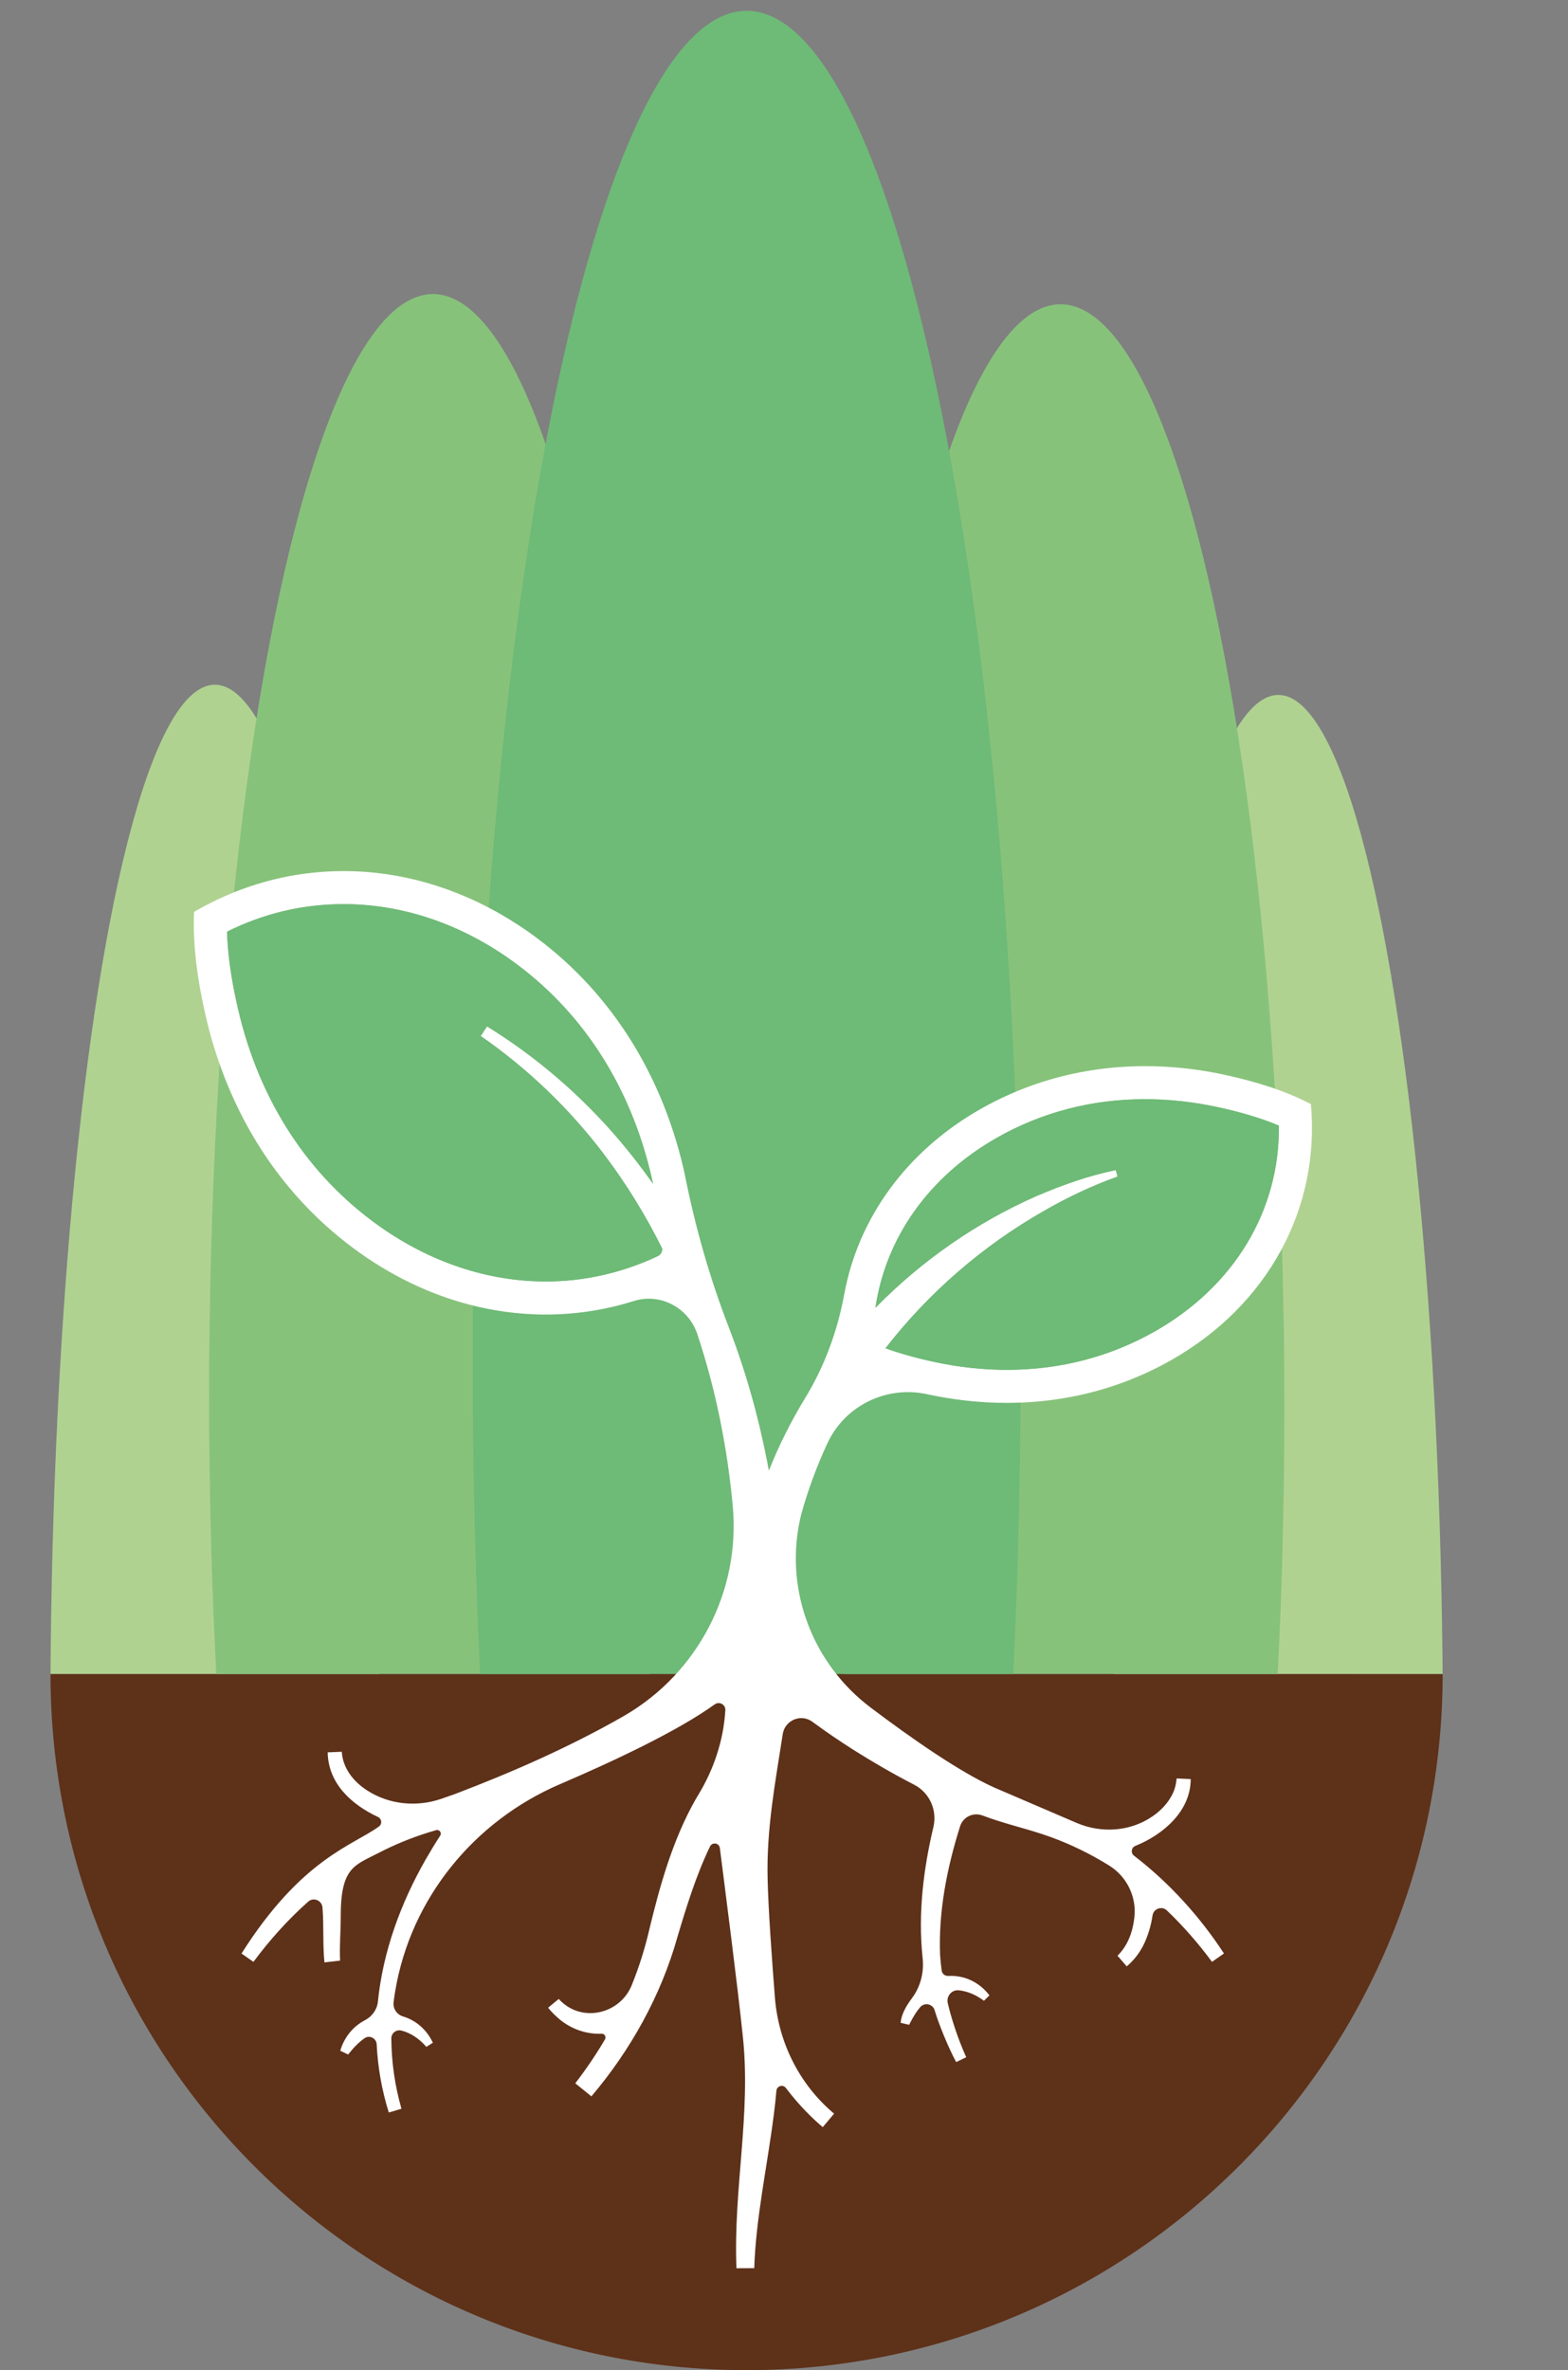 <?xml version="1.0" encoding="UTF-8"?>
<svg id="Capa_2" data-name="Capa 2" xmlns="http://www.w3.org/2000/svg" xmlns:xlink="http://www.w3.org/1999/xlink" viewBox="0 0 943.71 1426.23">
  <rect x="0" y="0" width="943.71" height="1426.23" fill="#808080" stroke="none"/>
  <defs>
    <style>
      .cls-1 {
        fill: none;
      }

      .cls-2 {
        fill: #b0d291;
      }

      .cls-3 {
        fill: #6eba77;
      }

      .cls-4 {
        fill: #5e3119;
      }

      .cls-5 {
        fill: #fff;
      }

      .cls-6 {
        clip-path: url(#clippath);
      }

      .cls-7 {
        fill: #87c27b;
      }
    </style>
    <clipPath id="clippath">
      <rect class="cls-1" width="943.71" height="1007.29"/>
    </clipPath>
  </defs>
  <g id="TRABAJO_ANIMAR" data-name="TRABAJO / ANIMAR">
    <g>
      <path class="cls-4" d="M449.33,1426.23c231.37,0,418.94-187.56,418.94-418.94H30.39c0,231.37,187.56,418.94,418.94,418.94Z"/>
      <g class="cls-6">
        <g>
          <ellipse class="cls-2" cx="769.38" cy="1039.25" rx="99.01" ry="621.07"/>
          <ellipse class="cls-7" cx="638.33" cy="846.84" rx="134.69" ry="663.75"/>
          <ellipse class="cls-2" cx="129.32" cy="1033.1" rx="99.01" ry="621.07"/>
          <ellipse class="cls-7" cx="260.56" cy="840.69" rx="134.69" ry="663.75"/>
          <ellipse class="cls-3" cx="449.4" cy="819.09" rx="164.9" ry="812.61"/>
        </g>
      </g>
      <g>
        <path class="cls-5" d="M498.04,868.38c10.51-22.6,35.47-34.72,59.83-29.45l.38.08c10.02,2.15,20.02,3.64,29.95,4.43,1.97.16,3.96.3,5.93.42,3.96.2,7.9.32,11.81.32,13.14,0,26.09-1.21,38.72-3.62,3.16-.6,6.3-1.27,9.43-2.03,17.68-4.28,34.68-10.96,50.69-20.02,58.19-32.97,89.82-91.16,84.2-154.11-15.79-8.25-33.77-13.74-52.08-17.68-10.02-2.15-20.02-3.64-29.95-4.43-1.97-.16-3.94-.3-5.91-.42-3.96-.22-7.89-.32-11.83-.32-13.12,0-26.07,1.21-38.7,3.62-3.16.6-6.3,1.27-9.43,2.03-17.68,4.28-34.68,10.96-50.69,20.02-44.79,25.4-73.86,65.72-82.29,111.65-4.04,22.02-11.82,43.24-23.48,62.35-8.49,13.91-15.84,28.54-21.88,43.75-.38-2.03-.76-4.04-1.15-6.05-5.36-27.36-12.99-54.43-23.08-80.52-11.41-29.51-20.05-59.99-26.24-91.01-.27-1.36-.55-2.65-.83-3.86-13.76-59.46-45.92-109.17-92.99-142.48-2.17-1.53-4.35-3.02-6.54-4.45-3.3-2.15-6.62-4.2-9.98-6.14-4.47-2.59-9.01-4.99-13.58-7.2-2.29-1.09-4.57-2.17-6.88-3.16-16.15-7.08-32.77-11.79-49.5-14.16-3.58-.5-7.16-.89-10.76-1.19-4.79-.38-9.58-.58-14.38-.58-7.78,0-15.53.52-23.23,1.53-1.93.26-3.84.54-5.75.85-21.1,3.52-41.7,10.9-61.05,22.19-.88,20.48,2.21,41.9,7.08,62.9,10.74,46.45,32.71,86.94,64.27,118.32,1.25,1.25,2.53,2.51,3.82,3.74,2.59,2.45,5.23,4.83,7.95,7.18,5.41,4.65,11.06,9.09,16.94,13.24,11.16,7.89,22.75,14.54,34.6,19.91,1.61.74,3.2,1.43,4.81,2.11,11.91,5.01,24.06,8.77,36.33,11.26,3.58.72,7.16,1.33,10.74,1.85,8.35,1.17,16.74,1.77,25.12,1.77,9.7,0,19.41-.8,28.99-2.39,1.91-.32,3.82-.68,5.73-1.05,6.15-1.23,12.25-2.8,18.28-4.7,15.96-5.03,32.93,4.02,38.22,19.9,11.12,33.39,18.08,68.28,21.33,103.45,4.71,51.01-20.76,100.24-65,126.05-.24.14-.49.28-.73.43-32.16,18.41-66.88,33.69-101.75,46.95-2.16.78-4.97,1.76-7.89,2.76-14.8,5.09-31.25,3.53-44.45-4.89-.09-.05-.17-.11-.25-.16-8.23-5.29-14.62-13.34-15.23-23.25l-8.49.34c.32,18.69,14.17,31.34,30.25,38.89,2.29,1.07,2.68,4.2.65,5.7-15.53,11.42-46.46,19.12-82.76,76.47l7.18,5.03c9.76-13.2,20.79-25.42,32.95-36.25,3.2-2.85,8.26-.73,8.61,3.54.87,10.89.07,21.83,1.16,33.03l9.43-1.09c-.46-8.39.42-17.86.38-26.59v-.23c0-29.31,8.38-30.51,22.46-37.81,9.54-4.94,19.51-9.09,29.88-12.34,1.65-.51,3.34-1.01,5.06-1.52,1.95-.58,3.59,1.58,2.48,3.29-3,4.62-5.87,9.33-8.62,14.12-15.05,26.25-25.83,55.5-28.88,85.73-.49,4.84-3.46,8.95-7.77,11.21-6.79,3.55-12.37,9.76-14.89,18.4l4.73,2.25c1.59-1.97,3.16-3.82,4.83-5.51,1.64-1.64,3.33-3.07,5.08-4.3,2.99-2.1,7.1.06,7.28,3.71.67,13.92,3.14,27.75,7.29,41.01l7.62-2.27c-3.95-13.76-6.01-28.06-6.09-42.33-.02-3.21,2.99-5.51,6.09-4.71,5.37,1.39,10.52,4.63,14.99,9.81l3.92-2.49c-3.96-8.39-10.59-13.59-17.97-15.82-3.75-1.13-6.18-4.78-5.68-8.66.29-2.23.62-4.45.99-6.66,9.35-55.66,47.35-102.24,99.23-124.48,31.61-13.55,70.7-31.85,93.06-48,2.77-2,6.61.15,6.39,3.56l-.03.41c-1.14,17.87-6.89,35.05-16.17,50.36-.68,1.13-1.35,2.26-2.01,3.4-13.56,24.1-21.22,51.48-27.54,77.71-2.62,11.43-6.18,22.62-10.56,33.49-6.95,17.24-29.31,22.64-42.65,9.7-.45-.44-.89-.89-1.32-1.35l-6.38,5.27c1.61,2.03,3.22,3.68,5.01,5.31,7.53,7.15,17.44,10.74,27.22,10.35,1.75-.07,2.87,1.89,1.99,3.39-5.39,9.17-11.37,18-17.88,26.42l9.7,7.87c23.6-27.8,41.88-60.63,51.78-95.89,5.51-18.49,11.3-37.22,19.61-54.47,1.36-2.82,5.54-2.17,5.93.93,2.96,23.49,10.6,82.16,13.81,113.24,5.05,46.77-5.77,91.97-3.82,139.62l10.7-.06c1.03-30.66,7.8-61.01,11.81-92.57.6-4.7,1.12-9.43,1.54-14.19.26-2.91,3.96-3.98,5.72-1.64,8.39,11.1,16.7,18.94,22.17,23.55l6.82-8.11c-.4-.34-.81-.69-1.24-1.06-20.11-17.45-32.3-42.29-34.38-68.83-1.75-22.36-3.98-53.14-4.39-71.45-.73-30.24,4.65-58.06,9.11-87.07,1.29-8.37,11-12.45,17.82-7.42,8.01,5.91,16.22,11.49,24.55,16.8,12,7.56,24.21,14.63,36.73,21.09,9.29,4.8,13.98,15.33,11.57,25.5-6.05,25.55-9.23,51.8-6.56,78.08v.02c1.14,8.84-1.05,17.86-6.42,24.97-3.33,4.42-6.38,9.73-6.72,14.71l5.09,1.19c1.13-2.27,2.29-4.39,3.56-6.4.97-1.51,2-2.91,3.09-4.19,2.6-3.06,7.57-2,8.72,1.85l.02.08c2.09,7.1,7.76,21.52,12.93,31.1l6.05-2.92c-5.11-11.27-9.13-23.94-11.1-32.55l-.02-.07c-.93-4.1,2.37-8.08,6.56-7.66,5.06.5,10.24,2.56,15.23,6.3l3.3-3.26c-6.61-8.6-15.86-12.16-24.81-11.69-1.96.1-3.67-1.27-3.94-3.21-.42-3.1-.74-6.2-.95-9.26-1.06-26.21,4.12-52.48,12.05-77.61,1.78-5.63,7.96-8.56,13.48-6.46l.1.04c13.52,5.13,27.58,8.07,40.86,12.89,12.36,4.48,24.11,10.27,35.19,17.14,10.84,6.72,16.82,19.1,15.19,31.75l-.03.21c-.99,8.35-4.04,16.49-10.06,22.35l5.55,6.42c4.12-3.46,7.44-7.76,9.86-12.41,2.93-5.81,4.73-11.97,5.69-18.27.63-4.1,5.61-5.84,8.61-2.98,9.9,9.45,18.97,19.84,27.16,30.93l7.2-5.03c-14.49-22.2-32.85-42.51-54.16-58.87-2.08-1.59-1.63-4.85.79-5.86l.06-.02c16.56-6.66,33.33-20.84,33.29-40.21l-8.49-.36c-.28,3.6-1.17,7.08-2.9,10.22-2.73,5.09-6.69,9.16-11.34,12.4-13.42,9.37-30.93,10.56-45.97,4.11-16.73-7.17-41.47-17.79-49.73-21.36-20.79-9.39-49.73-29.58-74.22-48.05-34.55-26.06-51.53-69.72-42.7-112.09.33-1.57.68-3.08,1.05-4.5,4.04-14.61,9.33-28.83,15.71-42.56ZM600.19,684.51c27.02-15.31,56.97-23.09,89.01-23.09,14.28,0,28.91,1.59,43.51,4.73,14.3,3.08,26.53,6.76,37.01,11.16.56,50.99-26.81,96.7-74.75,123.89-27.02,15.31-56.97,23.09-89.03,23.09-14.28,0-28.91-1.59-43.51-4.73-11.04-2.37-20.8-5.11-29.49-8.25,25.95-33.47,58.76-61.82,95.37-82.66,14.08-8.13,28.91-15.15,44.28-20.66l-1.05-3.9c-16.47,3.38-32.27,9.03-47.71,15.63-36.21,15.93-69.28,38.96-96.94,67.23,6.2-42.18,32.17-79.12,73.3-102.43ZM328.48,771.12c-34.76,0-69.38-11.49-100.1-33.23-42.91-30.39-72.36-75.59-85.11-130.75-4.04-17.38-6.22-32.71-6.64-46.51,22.09-11.02,45.66-16.58,70.22-16.58,34.78,0,69.4,11.49,100.12,33.23,42.89,30.37,72.32,75.57,85.11,130.75.34,1.45.66,2.88.95,4.3-6.22-8.85-12.79-17.38-19.79-25.65-22.95-27.14-50.11-50.57-80.12-69.08l-3.8,5.83c28.4,19.67,53.47,43.79,74.15,71.09,13.54,17.9,25.2,36.93,35.1,56.85v.04s0,.02,0,.03c.07,1.88-.97,3.64-2.67,4.44-21.21,10.02-44.27,15.26-67.43,15.26Z"/>
        <path class="cls-3" d="M769.72,677.32c.56,50.99-26.81,96.7-74.75,123.89-27.02,15.31-56.97,23.09-89.03,23.09-14.28,0-28.91-1.59-43.51-4.73-11.04-2.37-20.8-5.11-29.49-8.25,25.95-33.47,58.76-61.82,95.37-82.66,14.08-8.13,28.91-15.15,44.28-20.66l-1.05-3.9c-16.47,3.38-32.27,9.03-47.71,15.63-36.21,15.93-69.28,38.96-96.94,67.23,6.2-42.18,32.17-79.12,73.3-102.43,27.02-15.31,56.97-23.09,89.01-23.09,14.28,0,28.91,1.59,43.51,4.73,14.3,3.08,26.53,6.76,37.01,11.16Z"/>
        <g>
          <path class="cls-3" d="M311.91,556.59c-3.3-2.15-6.62-4.2-9.98-6.14,3.36,1.93,6.68,4,9.98,6.14Z"/>
          <path class="cls-3" d="M398.57,751.42c.07,1.88-.97,3.64-2.67,4.44-21.21,10.02-44.27,15.26-67.43,15.26-34.76,0-69.38-11.49-100.1-33.23-42.91-30.39-72.36-75.59-85.11-130.75-4.04-17.38-6.22-32.71-6.64-46.51,22.09-11.02,45.66-16.58,70.22-16.58,34.78,0,69.4,11.49,100.12,33.23,42.89,30.37,72.32,75.57,85.11,130.75.34,1.45.66,2.88.95,4.3-6.22-8.85-12.79-17.38-19.79-25.65-22.95-27.14-50.11-50.57-80.12-69.08l-3.8,5.83c28.4,19.67,53.47,43.79,74.15,71.09,13.54,17.9,25.2,36.93,35.1,56.85v.04s0,.02,0,.03Z"/>
        </g>
      </g>
    </g>
  </g>
</svg>
